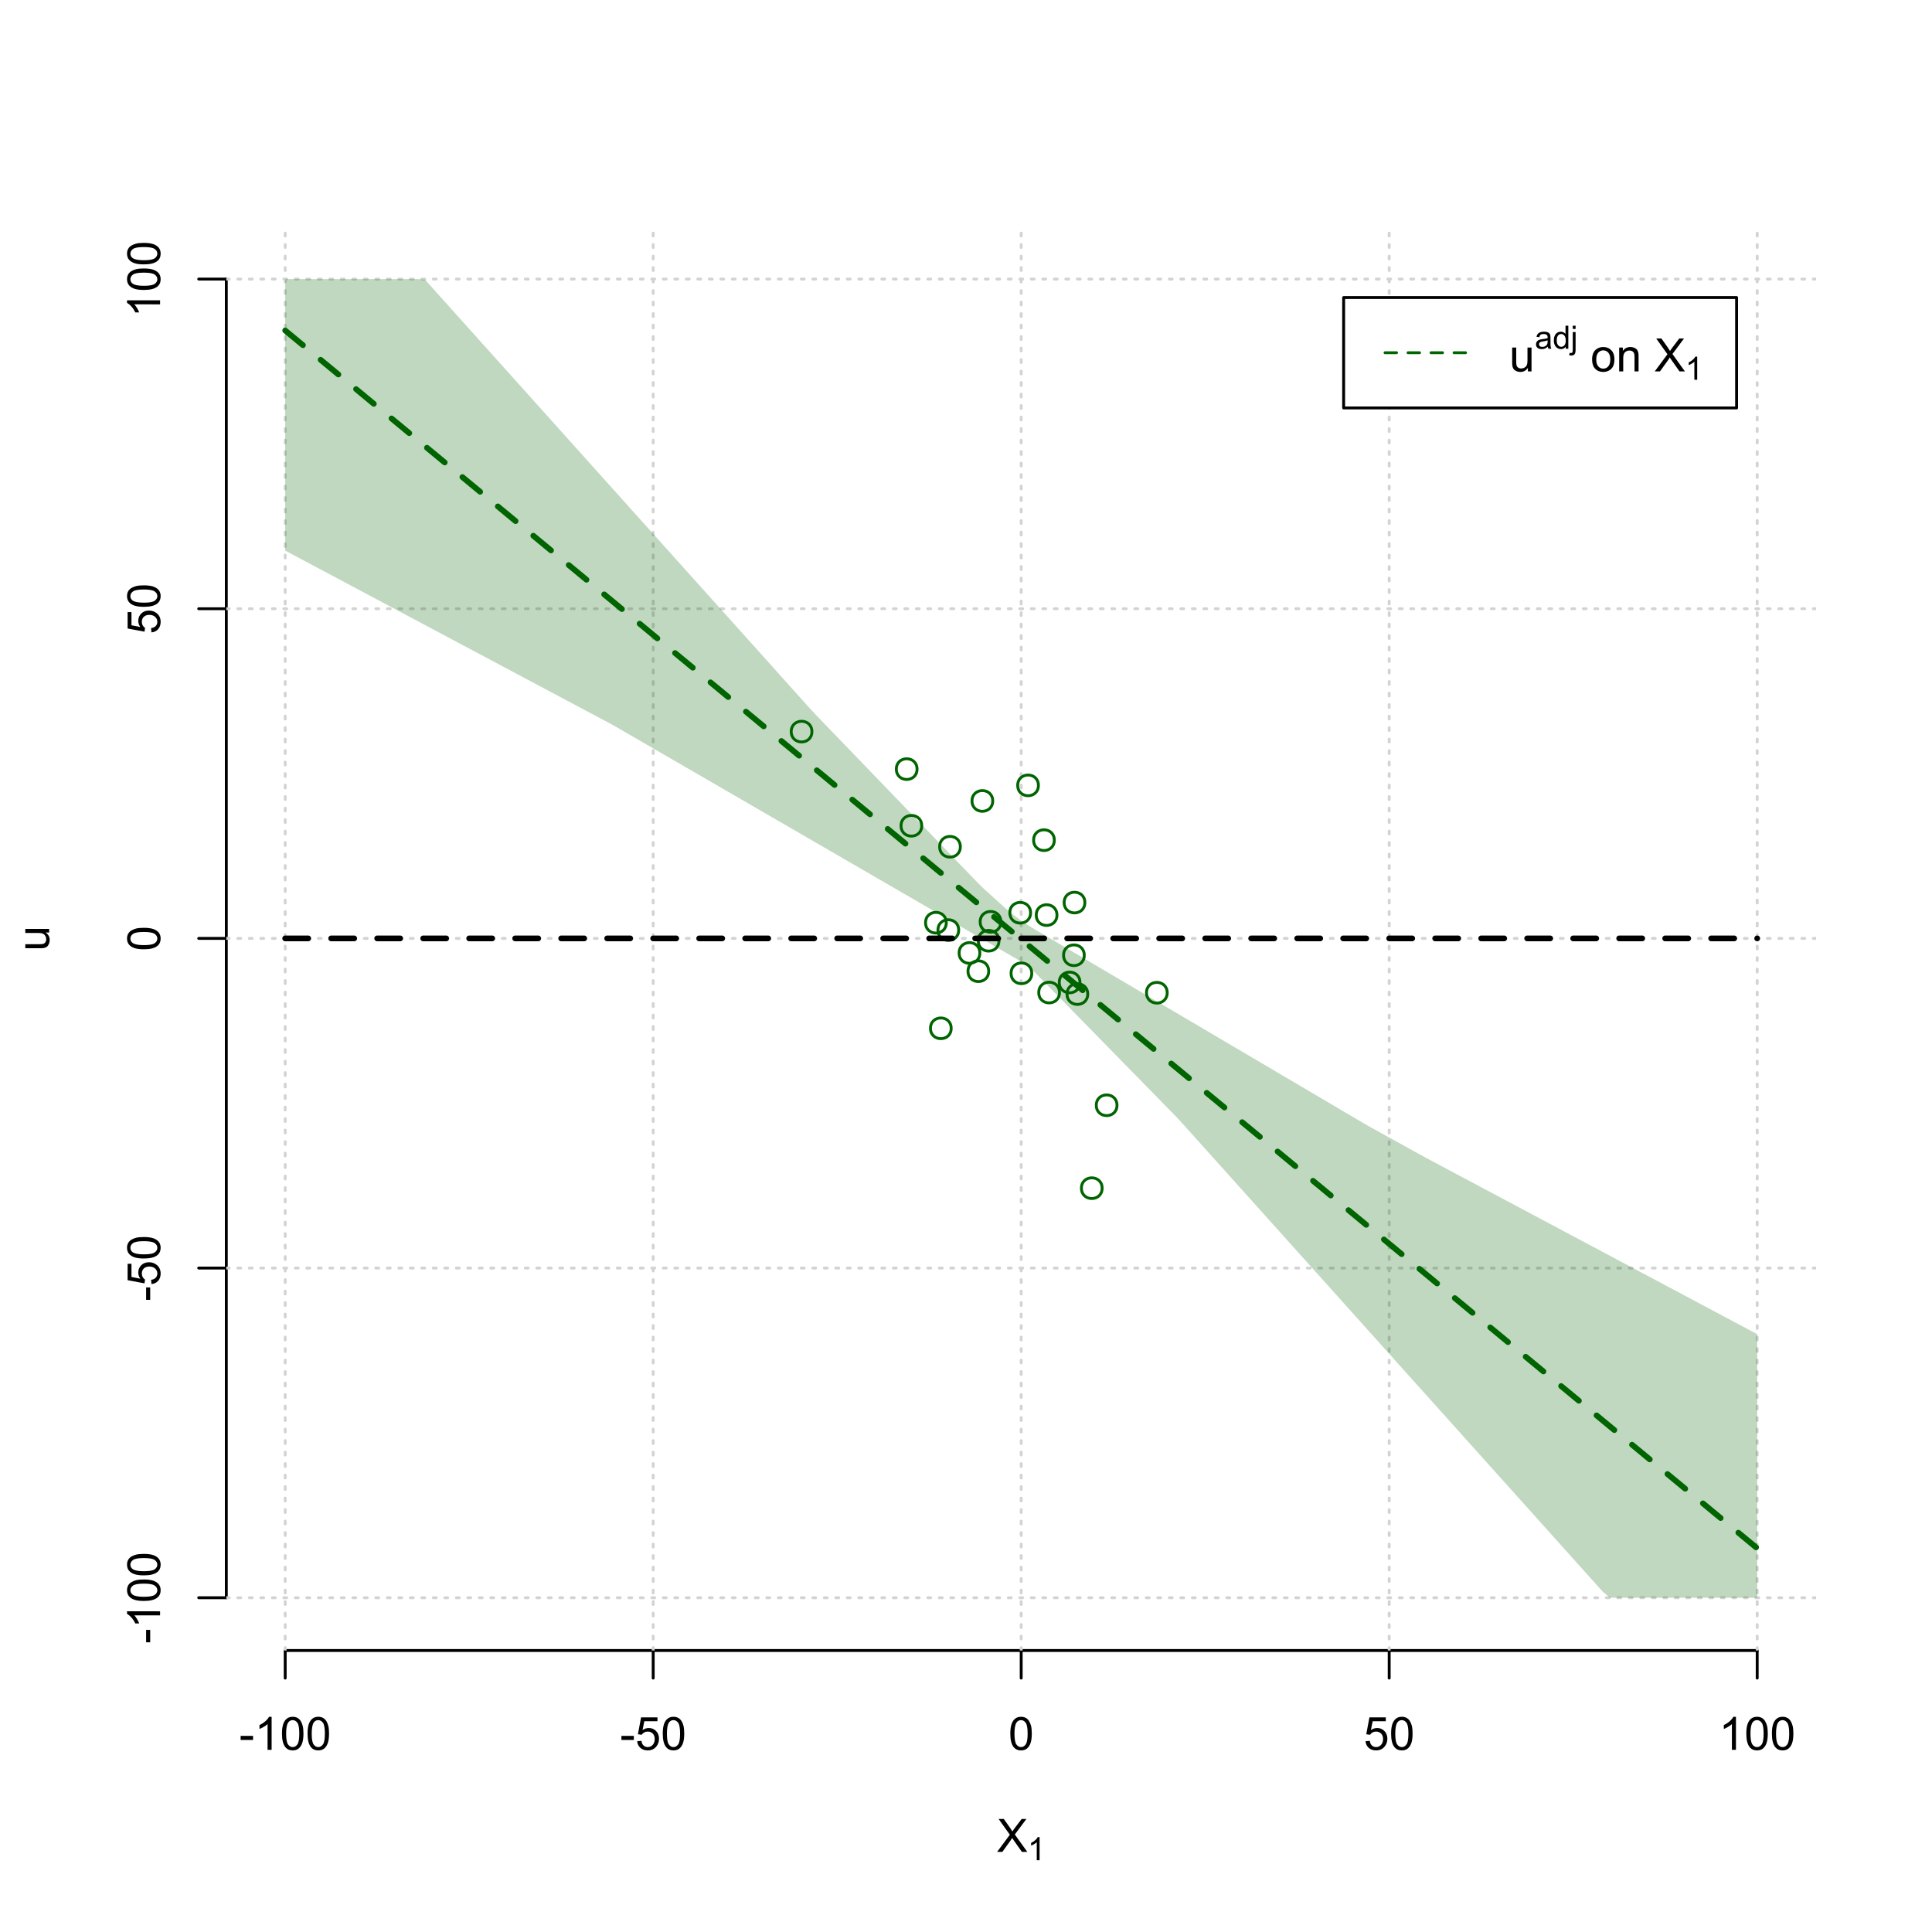 <?xml version="1.0" encoding="UTF-8"?>
<svg xmlns="http://www.w3.org/2000/svg" xmlns:xlink="http://www.w3.org/1999/xlink" width="504pt" height="504pt" viewBox="0 0 504 504" version="1.1">
<defs>
<g>
<symbol overflow="visible" id="glyph0-0">
<path style="stroke:none;" d="M 1.5 0 L 1.5 -7.5 L 7.5 -7.5 L 7.5 0 Z M 1.688 -0.188 L 7.312 -0.188 L 7.312 -7.312 L 1.688 -7.312 Z M 1.688 -0.188 "/>
</symbol>
<symbol overflow="visible" id="glyph0-1">
<path style="stroke:none;" d="M 0.055 0 L 3.375 -4.477 L 0.445 -8.59 L 1.797 -8.59 L 3.359 -6.387 C 3.68 -5.93 3.91 -5.578 4.047 -5.332 C 4.238 -5.645 4.465 -5.969 4.727 -6.312 L 6.457 -8.59 L 7.695 -8.59 L 4.676 -4.539 L 7.93 0 L 6.523 0 L 4.359 -3.062 C 4.238 -3.238 4.113 -3.43 3.984 -3.641 C 3.789 -3.324 3.652 -3.109 3.574 -2.992 L 1.418 0 Z M 0.055 0 "/>
</symbol>
<symbol overflow="visible" id="glyph0-2">
<path style="stroke:none;" d="M 0.383 -2.578 L 0.383 -3.641 L 3.621 -3.641 L 3.621 -2.578 Z M 0.383 -2.578 "/>
</symbol>
<symbol overflow="visible" id="glyph0-3">
<path style="stroke:none;" d="M 4.469 0 L 3.414 0 L 3.414 -6.719 C 3.16 -6.477 2.828 -6.234 2.414 -5.996 C 2 -5.75 1.629 -5.57 1.305 -5.449 L 1.305 -6.469 C 1.895 -6.742 2.41 -7.078 2.852 -7.477 C 3.293 -7.871 3.605 -8.254 3.789 -8.625 L 4.469 -8.625 Z M 4.469 0 "/>
</symbol>
<symbol overflow="visible" id="glyph0-4">
<path style="stroke:none;" d="M 0.5 -4.234 C 0.496 -5.246 0.602 -6.062 0.812 -6.688 C 1.02 -7.305 1.328 -7.785 1.742 -8.121 C 2.148 -8.457 2.668 -8.625 3.297 -8.625 C 3.758 -8.625 4.164 -8.531 4.512 -8.348 C 4.855 -8.16 5.141 -7.891 5.371 -7.543 C 5.594 -7.191 5.773 -6.766 5.906 -6.266 C 6.035 -5.762 6.098 -5.086 6.102 -4.234 C 6.098 -3.227 5.996 -2.414 5.789 -1.797 C 5.578 -1.176 5.266 -0.695 4.859 -0.359 C 4.445 -0.02 3.926 0.145 3.297 0.148 C 2.465 0.145 1.816 -0.148 1.348 -0.742 C 0.781 -1.457 0.496 -2.621 0.5 -4.234 Z M 1.582 -4.234 C 1.582 -2.824 1.746 -1.887 2.074 -1.418 C 2.402 -0.949 2.809 -0.715 3.297 -0.719 C 3.777 -0.715 4.184 -0.949 4.52 -1.422 C 4.848 -1.887 5.016 -2.824 5.016 -4.234 C 5.016 -5.648 4.848 -6.59 4.52 -7.055 C 4.184 -7.516 3.773 -7.746 3.289 -7.75 C 2.801 -7.746 2.414 -7.543 2.125 -7.137 C 1.762 -6.613 1.582 -5.645 1.582 -4.234 Z M 1.582 -4.234 "/>
</symbol>
<symbol overflow="visible" id="glyph0-5">
<path style="stroke:none;" d="M 0.5 -2.25 L 1.605 -2.344 C 1.684 -1.805 1.871 -1.398 2.176 -1.125 C 2.473 -0.852 2.836 -0.715 3.258 -0.719 C 3.766 -0.715 4.195 -0.906 4.547 -1.293 C 4.898 -1.672 5.074 -2.18 5.074 -2.82 C 5.074 -3.414 4.902 -3.891 4.566 -4.242 C 4.227 -4.59 3.785 -4.762 3.242 -4.766 C 2.898 -4.762 2.594 -4.684 2.32 -4.531 C 2.047 -4.375 1.832 -4.176 1.676 -3.93 L 0.688 -4.062 L 1.516 -8.473 L 5.789 -8.473 L 5.789 -7.465 L 2.359 -7.465 L 1.898 -5.156 C 2.414 -5.516 2.953 -5.695 3.523 -5.695 C 4.27 -5.695 4.902 -5.434 5.422 -4.914 C 5.934 -4.395 6.191 -3.727 6.195 -2.914 C 6.191 -2.133 5.965 -1.461 5.516 -0.898 C 4.961 -0.199 4.211 0.145 3.258 0.148 C 2.477 0.145 1.836 -0.07 1.344 -0.508 C 0.844 -0.941 0.562 -1.523 0.5 -2.25 Z M 0.5 -2.25 "/>
</symbol>
<symbol overflow="visible" id="glyph0-6">
<path style="stroke:none;" d="M 4.867 0 L 4.867 -0.914 C 4.379 -0.211 3.723 0.141 2.895 0.141 C 2.527 0.141 2.184 0.07 1.867 -0.07 C 1.547 -0.211 1.309 -0.387 1.156 -0.602 C 1 -0.812 0.895 -1.074 0.832 -1.383 C 0.785 -1.59 0.762 -1.918 0.766 -2.367 L 0.766 -6.223 L 1.82 -6.223 L 1.82 -2.773 C 1.816 -2.219 1.84 -1.848 1.887 -1.656 C 1.949 -1.379 2.09 -1.16 2.309 -1.004 C 2.523 -0.84 2.789 -0.762 3.105 -0.766 C 3.418 -0.762 3.715 -0.844 3.996 -1.008 C 4.273 -1.172 4.469 -1.391 4.586 -1.672 C 4.699 -1.949 4.758 -2.355 4.758 -2.891 L 4.758 -6.223 L 5.812 -6.223 L 5.812 0 Z M 4.867 0 "/>
</symbol>
<symbol overflow="visible" id="glyph0-7">
<path style="stroke:none;" d=""/>
</symbol>
<symbol overflow="visible" id="glyph0-8">
<path style="stroke:none;" d="M 0.398 -3.109 C 0.398 -4.262 0.719 -5.117 1.359 -5.672 C 1.895 -6.133 2.547 -6.363 3.316 -6.363 C 4.172 -6.363 4.871 -6.082 5.414 -5.52 C 5.953 -4.957 6.223 -4.184 6.227 -3.199 C 6.223 -2.398 6.102 -1.766 5.867 -1.309 C 5.625 -0.848 5.277 -0.492 4.82 -0.238 C 4.359 0.016 3.859 0.141 3.316 0.141 C 2.441 0.141 1.734 -0.137 1.203 -0.695 C 0.664 -1.254 0.398 -2.059 0.398 -3.109 Z M 1.484 -3.109 C 1.48 -2.309 1.656 -1.711 2.004 -1.32 C 2.348 -0.922 2.785 -0.727 3.316 -0.727 C 3.84 -0.727 4.273 -0.926 4.621 -1.324 C 4.969 -1.723 5.145 -2.328 5.145 -3.148 C 5.145 -3.914 4.969 -4.496 4.617 -4.895 C 4.266 -5.289 3.832 -5.488 3.316 -5.492 C 2.785 -5.488 2.348 -5.293 2.004 -4.898 C 1.656 -4.5 1.48 -3.902 1.484 -3.109 Z M 1.484 -3.109 "/>
</symbol>
<symbol overflow="visible" id="glyph0-9">
<path style="stroke:none;" d="M 0.789 0 L 0.789 -6.223 L 1.742 -6.223 L 1.742 -5.336 C 2.195 -6.02 2.855 -6.363 3.719 -6.363 C 4.09 -6.363 4.434 -6.293 4.754 -6.16 C 5.066 -6.023 5.305 -5.848 5.461 -5.633 C 5.617 -5.41 5.727 -5.152 5.789 -4.852 C 5.828 -4.656 5.848 -4.312 5.848 -3.828 L 5.848 0 L 4.793 0 L 4.793 -3.785 C 4.793 -4.215 4.75 -4.535 4.668 -4.75 C 4.586 -4.961 4.441 -5.129 4.234 -5.258 C 4.023 -5.383 3.777 -5.449 3.5 -5.449 C 3.047 -5.449 2.66 -5.305 2.332 -5.02 C 2.004 -4.734 1.84 -4.195 1.844 -3.398 L 1.844 0 Z M 0.789 0 "/>
</symbol>
<symbol overflow="visible" id="glyph1-0">
<path style="stroke:none;" d="M 1.051 0 L 1.051 -5.25 L 5.25 -5.25 L 5.25 0 Z M 1.18 -0.133 L 5.117 -0.133 L 5.117 -5.117 L 1.18 -5.117 Z M 1.18 -0.133 "/>
</symbol>
<symbol overflow="visible" id="glyph1-1">
<path style="stroke:none;" d="M 3.129 0 L 2.391 0 L 2.391 -4.703 C 2.211 -4.531 1.977 -4.363 1.691 -4.195 C 1.398 -4.023 1.141 -3.895 0.914 -3.812 L 0.914 -4.527 C 1.328 -4.719 1.688 -4.953 1.996 -5.234 C 2.305 -5.508 2.523 -5.777 2.652 -6.039 L 3.129 -6.039 Z M 3.129 0 "/>
</symbol>
<symbol overflow="visible" id="glyph1-2">
<path style="stroke:none;" d="M 3.395 -0.539 C 3.117 -0.305 2.855 -0.137 2.605 -0.043 C 2.352 0.051 2.082 0.094 1.793 0.098 C 1.312 0.094 0.941 -0.02 0.688 -0.25 C 0.43 -0.48 0.305 -0.781 0.305 -1.148 C 0.305 -1.359 0.352 -1.551 0.449 -1.73 C 0.543 -1.902 0.668 -2.047 0.828 -2.156 C 0.984 -2.262 1.164 -2.34 1.363 -2.398 C 1.504 -2.434 1.723 -2.473 2.02 -2.512 C 2.609 -2.578 3.047 -2.664 3.336 -2.766 C 3.336 -2.867 3.34 -2.93 3.34 -2.957 C 3.34 -3.258 3.27 -3.469 3.129 -3.594 C 2.941 -3.758 2.66 -3.844 2.289 -3.844 C 1.941 -3.844 1.684 -3.781 1.52 -3.66 C 1.348 -3.535 1.227 -3.32 1.152 -3.016 L 0.43 -3.113 C 0.492 -3.418 0.602 -3.668 0.754 -3.863 C 0.902 -4.051 1.121 -4.199 1.406 -4.301 C 1.688 -4.402 2.016 -4.453 2.395 -4.453 C 2.766 -4.453 3.066 -4.406 3.301 -4.32 C 3.527 -4.23 3.699 -4.121 3.812 -3.992 C 3.918 -3.855 3.996 -3.691 4.043 -3.492 C 4.066 -3.363 4.078 -3.133 4.082 -2.809 L 4.082 -1.824 C 4.078 -1.137 4.094 -0.703 4.129 -0.523 C 4.156 -0.336 4.219 -0.164 4.316 0 L 3.543 0 C 3.465 -0.152 3.414 -0.332 3.395 -0.539 Z M 3.336 -2.188 C 3.062 -2.074 2.66 -1.98 2.129 -1.906 C 1.82 -1.859 1.605 -1.812 1.484 -1.758 C 1.355 -1.703 1.258 -1.621 1.191 -1.52 C 1.121 -1.41 1.09 -1.293 1.09 -1.168 C 1.09 -0.969 1.164 -0.805 1.312 -0.676 C 1.461 -0.543 1.68 -0.48 1.969 -0.48 C 2.25 -0.48 2.5 -0.539 2.727 -0.664 C 2.945 -0.785 3.109 -0.957 3.215 -1.176 C 3.293 -1.34 3.332 -1.586 3.336 -1.914 Z M 3.336 -2.188 "/>
</symbol>
<symbol overflow="visible" id="glyph1-3">
<path style="stroke:none;" d="M 3.379 0 L 3.379 -0.551 C 3.102 -0.121 2.695 0.094 2.16 0.098 C 1.812 0.094 1.492 0 1.203 -0.188 C 0.906 -0.379 0.68 -0.645 0.523 -0.988 C 0.359 -1.328 0.281 -1.723 0.285 -2.172 C 0.281 -2.605 0.355 -3 0.504 -3.355 C 0.648 -3.707 0.863 -3.977 1.156 -4.168 C 1.441 -4.355 1.766 -4.453 2.129 -4.453 C 2.387 -4.453 2.621 -4.395 2.828 -4.285 C 3.031 -4.172 3.199 -4.031 3.332 -3.855 L 3.332 -6.012 L 4.066 -6.012 L 4.066 0 Z M 1.047 -2.172 C 1.043 -1.613 1.16 -1.195 1.398 -0.922 C 1.629 -0.641 1.906 -0.504 2.23 -0.508 C 2.551 -0.504 2.824 -0.637 3.051 -0.902 C 3.273 -1.168 3.387 -1.57 3.391 -2.113 C 3.387 -2.707 3.273 -3.145 3.047 -3.426 C 2.816 -3.703 2.531 -3.844 2.199 -3.844 C 1.867 -3.844 1.594 -3.707 1.375 -3.441 C 1.152 -3.168 1.043 -2.746 1.047 -2.172 Z M 1.047 -2.172 "/>
</symbol>
<symbol overflow="visible" id="glyph1-4">
<path style="stroke:none;" d="M 0.551 -5.156 L 0.551 -6.012 L 1.289 -6.012 L 1.289 -5.156 Z M -0.387 1.691 L -0.246 1.062 C -0.098 1.098 0.016 1.117 0.102 1.121 C 0.25 1.117 0.363 1.066 0.438 0.969 C 0.512 0.867 0.551 0.621 0.551 0.223 L 0.551 -4.355 L 1.289 -4.355 L 1.289 0.238 C 1.289 0.773 1.219 1.148 1.078 1.359 C 0.898 1.633 0.602 1.77 0.191 1.77 C -0.008 1.77 -0.199 1.742 -0.387 1.691 Z M -0.387 1.691 "/>
</symbol>
<symbol overflow="visible" id="glyph2-0">
<path style="stroke:none;" d="M 0 -1.5 L -7.5 -1.5 L -7.5 -7.5 L 0 -7.5 Z M -0.188 -1.688 L -0.188 -7.312 L -7.312 -7.312 L -7.312 -1.688 Z M -0.188 -1.688 "/>
</symbol>
<symbol overflow="visible" id="glyph2-1">
<path style="stroke:none;" d="M 0 -4.867 L -0.914 -4.867 C -0.211 -4.379 0.141 -3.723 0.141 -2.895 C 0.141 -2.527 0.07 -2.184 -0.07 -1.867 C -0.211 -1.547 -0.387 -1.309 -0.598 -1.156 C -0.809 -1 -1.07 -0.895 -1.383 -0.832 C -1.59 -0.789 -1.918 -0.766 -2.367 -0.77 L -6.223 -0.77 L -6.223 -1.824 L -2.773 -1.824 C -2.219 -1.82 -1.848 -1.844 -1.656 -1.887 C -1.379 -1.949 -1.16 -2.09 -1.004 -2.309 C -0.84 -2.523 -0.762 -2.789 -0.766 -3.105 C -0.762 -3.418 -0.844 -3.715 -1.008 -3.996 C -1.172 -4.273 -1.391 -4.469 -1.672 -4.586 C -1.945 -4.699 -2.352 -4.758 -2.887 -4.758 L -6.223 -4.758 L -6.223 -5.812 L 0 -5.812 Z M 0 -4.867 "/>
</symbol>
<symbol overflow="visible" id="glyph2-2">
<path style="stroke:none;" d="M -2.578 -0.383 L -3.641 -0.383 L -3.641 -3.621 L -2.578 -3.621 Z M -2.578 -0.383 "/>
</symbol>
<symbol overflow="visible" id="glyph2-3">
<path style="stroke:none;" d="M 0 -4.469 L 0 -3.414 L -6.719 -3.418 C -6.477 -3.16 -6.234 -2.828 -5.996 -2.418 C -5.75 -2.004 -5.57 -1.633 -5.449 -1.309 L -6.469 -1.309 C -6.742 -1.895 -7.078 -2.41 -7.477 -2.852 C -7.871 -3.293 -8.254 -3.605 -8.625 -3.793 L -8.625 -4.473 Z M 0 -4.469 "/>
</symbol>
<symbol overflow="visible" id="glyph2-4">
<path style="stroke:none;" d="M -4.234 -0.5 C -5.246 -0.496 -6.062 -0.602 -6.688 -0.812 C -7.305 -1.02 -7.785 -1.328 -8.121 -1.742 C -8.457 -2.152 -8.625 -2.672 -8.625 -3.301 C -8.625 -3.758 -8.531 -4.164 -8.348 -4.512 C -8.16 -4.859 -7.891 -5.145 -7.543 -5.371 C -7.191 -5.594 -6.766 -5.773 -6.266 -5.906 C -5.762 -6.035 -5.086 -6.098 -4.234 -6.102 C -3.223 -6.098 -2.41 -5.996 -1.793 -5.789 C -1.176 -5.578 -0.695 -5.266 -0.359 -4.859 C -0.02 -4.445 0.145 -3.926 0.148 -3.297 C 0.145 -2.465 -0.148 -1.816 -0.742 -1.348 C -1.457 -0.781 -2.621 -0.496 -4.234 -0.5 Z M -4.234 -1.582 C -2.824 -1.582 -1.887 -1.746 -1.418 -2.074 C -0.949 -2.402 -0.715 -2.809 -0.719 -3.297 C -0.715 -3.777 -0.949 -4.184 -1.422 -4.52 C -1.887 -4.848 -2.824 -5.016 -4.234 -5.016 C -5.648 -5.016 -6.59 -4.848 -7.055 -4.52 C -7.516 -4.188 -7.746 -3.777 -7.75 -3.289 C -7.746 -2.801 -7.543 -2.414 -7.137 -2.129 C -6.613 -1.762 -5.645 -1.582 -4.234 -1.582 Z M -4.234 -1.582 "/>
</symbol>
<symbol overflow="visible" id="glyph2-5">
<path style="stroke:none;" d="M -2.25 -0.5 L -2.344 -1.605 C -1.805 -1.684 -1.398 -1.871 -1.125 -2.176 C -0.852 -2.473 -0.715 -2.836 -0.719 -3.258 C -0.715 -3.766 -0.906 -4.195 -1.293 -4.547 C -1.672 -4.898 -2.18 -5.074 -2.816 -5.074 C -3.414 -5.074 -3.891 -4.902 -4.242 -4.566 C -4.59 -4.227 -4.762 -3.785 -4.766 -3.242 C -4.762 -2.898 -4.684 -2.594 -4.531 -2.32 C -4.375 -2.047 -4.176 -1.832 -3.93 -1.676 L -4.062 -0.688 L -8.473 -1.52 L -8.473 -5.789 L -7.465 -5.789 L -7.465 -2.363 L -5.156 -1.898 C -5.516 -2.414 -5.695 -2.953 -5.695 -3.523 C -5.695 -4.27 -5.434 -4.902 -4.914 -5.422 C -4.395 -5.934 -3.727 -6.191 -2.91 -6.195 C -2.133 -6.191 -1.461 -5.965 -0.895 -5.516 C -0.199 -4.961 0.145 -4.211 0.148 -3.258 C 0.145 -2.477 -0.07 -1.836 -0.508 -1.344 C -0.941 -0.848 -1.523 -0.566 -2.25 -0.5 Z M -2.25 -0.5 "/>
</symbol>
</g>
<clipPath id="clip1">
  <path d="M 74 59.039 L 75 59.039 L 75 430.559 L 74 430.559 Z M 74 59.039 "/>
</clipPath>
<clipPath id="clip2">
  <path d="M 170 59.039 L 171 59.039 L 171 430.559 L 170 430.559 Z M 170 59.039 "/>
</clipPath>
<clipPath id="clip3">
  <path d="M 266 59.039 L 267 59.039 L 267 430.559 L 266 430.559 Z M 266 59.039 "/>
</clipPath>
<clipPath id="clip4">
  <path d="M 362 59.039 L 363 59.039 L 363 430.559 L 362 430.559 Z M 362 59.039 "/>
</clipPath>
<clipPath id="clip5">
  <path d="M 458 59.039 L 459 59.039 L 459 430.559 L 458 430.559 Z M 458 59.039 "/>
</clipPath>
<clipPath id="clip6">
  <path d="M 59.039 416 L 473.758 416 L 473.758 418 L 59.039 418 Z M 59.039 416 "/>
</clipPath>
<clipPath id="clip7">
  <path d="M 59.039 330 L 473.758 330 L 473.758 332 L 59.039 332 Z M 59.039 330 "/>
</clipPath>
<clipPath id="clip8">
  <path d="M 59.039 244 L 473.758 244 L 473.758 246 L 59.039 246 Z M 59.039 244 "/>
</clipPath>
<clipPath id="clip9">
  <path d="M 59.039 158 L 473.758 158 L 473.758 160 L 59.039 160 Z M 59.039 158 "/>
</clipPath>
<clipPath id="clip10">
  <path d="M 59.039 72 L 473.758 72 L 473.758 74 L 59.039 74 Z M 59.039 72 "/>
</clipPath>
</defs>
<g id="surface5466">
<rect x="0" y="0" width="504" height="504" style="fill:rgb(100%,100%,100%);fill-opacity:1;stroke:none;"/>
<g style="fill:rgb(0%,0%,0%);fill-opacity:1;">
  <use xlink:href="#glyph0-1" x="260.062" y="483.102"/>
</g>
<g style="fill:rgb(0%,0%,0%);fill-opacity:1;">
  <use xlink:href="#glyph1-1" x="268.066" y="485.281"/>
</g>
<g style="fill:rgb(0%,0%,0%);fill-opacity:1;">
  <use xlink:href="#glyph2-1" x="12.82" y="248.137"/>
</g>
<path style="fill:none;stroke-width:0.75;stroke-linecap:round;stroke-linejoin:round;stroke:rgb(0%,0%,0%);stroke-opacity:1;stroke-miterlimit:10;" d="M 74.398 430.559 L 458.398 430.559 "/>
<path style="fill:none;stroke-width:0.75;stroke-linecap:round;stroke-linejoin:round;stroke:rgb(0%,0%,0%);stroke-opacity:1;stroke-miterlimit:10;" d="M 74.398 430.559 L 74.398 437.762 "/>
<path style="fill:none;stroke-width:0.75;stroke-linecap:round;stroke-linejoin:round;stroke:rgb(0%,0%,0%);stroke-opacity:1;stroke-miterlimit:10;" d="M 170.398 430.559 L 170.398 437.762 "/>
<path style="fill:none;stroke-width:0.75;stroke-linecap:round;stroke-linejoin:round;stroke:rgb(0%,0%,0%);stroke-opacity:1;stroke-miterlimit:10;" d="M 266.398 430.559 L 266.398 437.762 "/>
<path style="fill:none;stroke-width:0.75;stroke-linecap:round;stroke-linejoin:round;stroke:rgb(0%,0%,0%);stroke-opacity:1;stroke-miterlimit:10;" d="M 362.398 430.559 L 362.398 437.762 "/>
<path style="fill:none;stroke-width:0.75;stroke-linecap:round;stroke-linejoin:round;stroke:rgb(0%,0%,0%);stroke-opacity:1;stroke-miterlimit:10;" d="M 458.398 430.559 L 458.398 437.762 "/>
<g style="fill:rgb(0%,0%,0%);fill-opacity:1;">
  <use xlink:href="#glyph0-2" x="62.391" y="456.48"/>
  <use xlink:href="#glyph0-3" x="66.387" y="456.48"/>
  <use xlink:href="#glyph0-4" x="73.061" y="456.48"/>
  <use xlink:href="#glyph0-4" x="79.734" y="456.48"/>
</g>
<g style="fill:rgb(0%,0%,0%);fill-opacity:1;">
  <use xlink:href="#glyph0-2" x="161.727" y="456.48"/>
  <use xlink:href="#glyph0-5" x="165.723" y="456.48"/>
  <use xlink:href="#glyph0-4" x="172.396" y="456.48"/>
</g>
<g style="fill:rgb(0%,0%,0%);fill-opacity:1;">
  <use xlink:href="#glyph0-4" x="263.062" y="456.48"/>
</g>
<g style="fill:rgb(0%,0%,0%);fill-opacity:1;">
  <use xlink:href="#glyph0-5" x="355.727" y="456.48"/>
  <use xlink:href="#glyph0-4" x="362.4" y="456.48"/>
</g>
<g style="fill:rgb(0%,0%,0%);fill-opacity:1;">
  <use xlink:href="#glyph0-3" x="448.387" y="456.48"/>
  <use xlink:href="#glyph0-4" x="455.061" y="456.48"/>
  <use xlink:href="#glyph0-4" x="461.734" y="456.48"/>
</g>
<path style="fill:none;stroke-width:0.75;stroke-linecap:round;stroke-linejoin:round;stroke:rgb(0%,0%,0%);stroke-opacity:1;stroke-miterlimit:10;" d="M 59.039 416.801 L 59.039 72.801 "/>
<path style="fill:none;stroke-width:0.75;stroke-linecap:round;stroke-linejoin:round;stroke:rgb(0%,0%,0%);stroke-opacity:1;stroke-miterlimit:10;" d="M 59.039 416.801 L 51.84 416.801 "/>
<path style="fill:none;stroke-width:0.75;stroke-linecap:round;stroke-linejoin:round;stroke:rgb(0%,0%,0%);stroke-opacity:1;stroke-miterlimit:10;" d="M 59.039 330.801 L 51.84 330.801 "/>
<path style="fill:none;stroke-width:0.75;stroke-linecap:round;stroke-linejoin:round;stroke:rgb(0%,0%,0%);stroke-opacity:1;stroke-miterlimit:10;" d="M 59.039 244.801 L 51.84 244.801 "/>
<path style="fill:none;stroke-width:0.75;stroke-linecap:round;stroke-linejoin:round;stroke:rgb(0%,0%,0%);stroke-opacity:1;stroke-miterlimit:10;" d="M 59.039 158.801 L 51.84 158.801 "/>
<path style="fill:none;stroke-width:0.75;stroke-linecap:round;stroke-linejoin:round;stroke:rgb(0%,0%,0%);stroke-opacity:1;stroke-miterlimit:10;" d="M 59.039 72.801 L 51.84 72.801 "/>
<g style="fill:rgb(0%,0%,0%);fill-opacity:1;">
  <use xlink:href="#glyph2-2" x="41.762" y="428.809"/>
  <use xlink:href="#glyph2-3" x="41.762" y="424.812"/>
  <use xlink:href="#glyph2-4" x="41.762" y="418.139"/>
  <use xlink:href="#glyph2-4" x="41.762" y="411.465"/>
</g>
<g style="fill:rgb(0%,0%,0%);fill-opacity:1;">
  <use xlink:href="#glyph2-2" x="41.762" y="339.473"/>
  <use xlink:href="#glyph2-5" x="41.762" y="335.477"/>
  <use xlink:href="#glyph2-4" x="41.762" y="328.803"/>
</g>
<g style="fill:rgb(0%,0%,0%);fill-opacity:1;">
  <use xlink:href="#glyph2-4" x="41.762" y="248.137"/>
</g>
<g style="fill:rgb(0%,0%,0%);fill-opacity:1;">
  <use xlink:href="#glyph2-5" x="41.762" y="165.473"/>
  <use xlink:href="#glyph2-4" x="41.762" y="158.799"/>
</g>
<g style="fill:rgb(0%,0%,0%);fill-opacity:1;">
  <use xlink:href="#glyph2-3" x="41.762" y="82.812"/>
  <use xlink:href="#glyph2-4" x="41.762" y="76.139"/>
  <use xlink:href="#glyph2-4" x="41.762" y="69.465"/>
</g>
<g clip-path="url(#clip1)" clip-rule="nonzero">
<path style="fill:none;stroke-width:0.75;stroke-linecap:round;stroke-linejoin:round;stroke:rgb(82.745%,82.745%,82.745%);stroke-opacity:1;stroke-dasharray:0.75,2.25;stroke-miterlimit:10;" d="M 74.398 430.559 L 74.398 59.039 "/>
</g>
<g clip-path="url(#clip2)" clip-rule="nonzero">
<path style="fill:none;stroke-width:0.75;stroke-linecap:round;stroke-linejoin:round;stroke:rgb(82.745%,82.745%,82.745%);stroke-opacity:1;stroke-dasharray:0.75,2.25;stroke-miterlimit:10;" d="M 170.398 430.559 L 170.398 59.039 "/>
</g>
<g clip-path="url(#clip3)" clip-rule="nonzero">
<path style="fill:none;stroke-width:0.75;stroke-linecap:round;stroke-linejoin:round;stroke:rgb(82.745%,82.745%,82.745%);stroke-opacity:1;stroke-dasharray:0.75,2.25;stroke-miterlimit:10;" d="M 266.398 430.559 L 266.398 59.039 "/>
</g>
<g clip-path="url(#clip4)" clip-rule="nonzero">
<path style="fill:none;stroke-width:0.75;stroke-linecap:round;stroke-linejoin:round;stroke:rgb(82.745%,82.745%,82.745%);stroke-opacity:1;stroke-dasharray:0.75,2.25;stroke-miterlimit:10;" d="M 362.398 430.559 L 362.398 59.039 "/>
</g>
<g clip-path="url(#clip5)" clip-rule="nonzero">
<path style="fill:none;stroke-width:0.75;stroke-linecap:round;stroke-linejoin:round;stroke:rgb(82.745%,82.745%,82.745%);stroke-opacity:1;stroke-dasharray:0.75,2.25;stroke-miterlimit:10;" d="M 458.398 430.559 L 458.398 59.039 "/>
</g>
<g clip-path="url(#clip6)" clip-rule="nonzero">
<path style="fill:none;stroke-width:0.75;stroke-linecap:round;stroke-linejoin:round;stroke:rgb(82.745%,82.745%,82.745%);stroke-opacity:1;stroke-dasharray:0.75,2.25;stroke-miterlimit:10;" d="M 59.039 416.801 L 473.762 416.801 "/>
</g>
<g clip-path="url(#clip7)" clip-rule="nonzero">
<path style="fill:none;stroke-width:0.75;stroke-linecap:round;stroke-linejoin:round;stroke:rgb(82.745%,82.745%,82.745%);stroke-opacity:1;stroke-dasharray:0.75,2.25;stroke-miterlimit:10;" d="M 59.039 330.801 L 473.762 330.801 "/>
</g>
<g clip-path="url(#clip8)" clip-rule="nonzero">
<path style="fill:none;stroke-width:0.75;stroke-linecap:round;stroke-linejoin:round;stroke:rgb(82.745%,82.745%,82.745%);stroke-opacity:1;stroke-dasharray:0.75,2.25;stroke-miterlimit:10;" d="M 59.039 244.801 L 473.762 244.801 "/>
</g>
<g clip-path="url(#clip9)" clip-rule="nonzero">
<path style="fill:none;stroke-width:0.75;stroke-linecap:round;stroke-linejoin:round;stroke:rgb(82.745%,82.745%,82.745%);stroke-opacity:1;stroke-dasharray:0.75,2.25;stroke-miterlimit:10;" d="M 59.039 158.801 L 473.762 158.801 "/>
</g>
<g clip-path="url(#clip10)" clip-rule="nonzero">
<path style="fill:none;stroke-width:0.75;stroke-linecap:round;stroke-linejoin:round;stroke:rgb(82.745%,82.745%,82.745%);stroke-opacity:1;stroke-dasharray:0.75,2.25;stroke-miterlimit:10;" d="M 59.039 72.801 L 473.762 72.801 "/>
</g>
<path style=" stroke:none;fill-rule:nonzero;fill:rgb(0%,39.216%,0%);fill-opacity:0.251;" d="M 74.398 72.801 L 108.961 72.801 L 110.879 72.965 L 112.801 75.105 L 114.719 77.242 L 116.641 79.383 L 118.559 81.52 L 120.48 83.66 L 122.398 85.797 L 124.32 87.938 L 126.238 90.078 L 128.16 92.215 L 130.078 94.355 L 132 96.492 L 133.922 98.633 L 135.84 100.77 L 137.762 102.91 L 139.68 105.047 L 141.602 107.188 L 143.52 109.324 L 145.441 111.465 L 147.359 113.605 L 149.281 115.742 L 151.199 117.883 L 153.121 120.02 L 155.039 122.16 L 156.961 124.297 L 158.879 126.438 L 160.801 128.574 L 162.719 130.715 L 164.641 132.855 L 166.559 134.992 L 168.48 137.133 L 170.398 139.27 L 172.32 141.41 L 174.238 143.547 L 176.16 145.688 L 178.078 147.824 L 181.922 152.105 L 183.84 154.242 L 185.762 156.383 L 187.68 158.52 L 189.602 160.66 L 191.52 162.797 L 193.441 164.938 L 195.359 167.074 L 197.281 169.215 L 199.199 171.352 L 201.121 173.492 L 203.039 175.633 L 204.961 177.77 L 206.879 179.91 L 208.801 182.047 L 210.719 184.188 L 212.641 186.277 L 214.559 188.27 L 216.48 190.262 L 218.398 192.258 L 220.32 194.25 L 222.238 196.242 L 224.16 198.234 L 226.078 200.227 L 229.922 204.211 L 231.84 206.203 L 233.762 208.195 L 235.68 210.188 L 237.602 212.18 L 239.52 214.172 L 241.441 216.164 L 243.359 218.156 L 245.281 220.148 L 247.199 222.141 L 249.121 224.133 L 251.039 226.125 L 252.961 228.117 L 254.879 230.109 L 256.801 231.996 L 258.719 233.723 L 260.641 235.453 L 262.559 237.172 L 264.48 238.746 L 266.398 240.18 L 268.32 241.453 L 270.238 242.625 L 272.16 243.758 L 274.078 244.887 L 277.922 247.152 L 279.84 248.285 L 281.762 249.414 L 283.68 250.547 L 285.602 251.68 L 287.52 252.812 L 289.441 253.945 L 291.359 255.074 L 293.281 256.207 L 295.199 257.34 L 297.121 258.473 L 299.039 259.605 L 300.961 260.734 L 302.879 261.867 L 304.801 263 L 306.719 264.133 L 308.641 265.266 L 310.559 266.395 L 312.48 267.527 L 314.398 268.66 L 316.32 269.793 L 318.238 270.926 L 320.16 272.055 L 322.078 273.188 L 325.922 275.453 L 327.84 276.582 L 329.762 277.715 L 331.68 278.848 L 333.602 279.98 L 335.52 281.113 L 337.441 282.242 L 339.359 283.375 L 341.281 284.508 L 343.199 285.641 L 345.121 286.773 L 347.039 287.902 L 348.961 289.035 L 350.879 290.168 L 352.801 291.301 L 354.719 292.434 L 356.641 293.555 L 358.559 294.617 L 360.48 295.68 L 362.398 296.742 L 364.32 297.805 L 366.238 298.867 L 368.16 299.93 L 370.078 300.992 L 372 302.047 L 373.922 303.07 L 375.84 304.094 L 377.762 305.113 L 379.68 306.137 L 381.602 307.16 L 383.52 308.18 L 385.441 309.203 L 387.359 310.227 L 389.281 311.246 L 391.199 312.27 L 393.121 313.289 L 395.039 314.312 L 396.961 315.336 L 398.879 316.355 L 400.801 317.379 L 402.719 318.402 L 404.641 319.422 L 406.559 320.445 L 408.48 321.469 L 410.398 322.488 L 412.32 323.512 L 414.238 324.531 L 416.16 325.555 L 418.078 326.578 L 420 327.598 L 421.922 328.621 L 423.84 329.645 L 425.762 330.664 L 427.68 331.688 L 429.602 332.711 L 431.52 333.73 L 433.441 334.754 L 435.359 335.777 L 437.281 336.797 L 439.199 337.82 L 441.121 338.84 L 443.039 339.863 L 444.961 340.887 L 446.879 341.906 L 448.801 342.93 L 450.719 343.953 L 452.641 344.973 L 454.559 345.996 L 456.48 347.02 L 458.398 348.039 L 458.398 416.801 L 420 416.801 L 418.078 415.184 L 416.16 413.047 L 414.238 410.906 L 412.32 408.77 L 410.398 406.629 L 408.48 404.492 L 406.559 402.352 L 404.641 400.215 L 402.719 398.074 L 400.801 395.934 L 398.879 393.797 L 396.961 391.656 L 395.039 389.52 L 393.121 387.379 L 391.199 385.242 L 389.281 383.102 L 387.359 380.965 L 385.441 378.824 L 383.52 376.688 L 381.602 374.547 L 379.68 372.406 L 377.762 370.27 L 375.84 368.129 L 373.922 365.992 L 372 363.852 L 370.078 361.715 L 368.16 359.574 L 366.238 357.438 L 364.32 355.297 L 362.398 353.156 L 360.48 351.02 L 358.559 348.879 L 356.641 346.742 L 354.719 344.602 L 352.801 342.465 L 350.879 340.324 L 348.961 338.188 L 347.039 336.047 L 345.121 333.906 L 343.199 331.77 L 341.281 329.629 L 339.359 327.492 L 337.441 325.352 L 335.52 323.215 L 333.602 321.074 L 331.68 318.938 L 329.762 316.797 L 327.84 314.656 L 325.922 312.52 L 324 310.379 L 322.078 308.242 L 320.16 306.102 L 318.238 303.965 L 316.32 301.824 L 314.398 299.688 L 312.48 297.547 L 310.559 295.41 L 308.641 293.27 L 306.719 291.203 L 304.801 289.242 L 302.879 287.281 L 300.961 285.32 L 299.039 283.359 L 297.121 281.398 L 295.199 279.438 L 293.281 277.477 L 291.359 275.516 L 289.441 273.555 L 287.52 271.594 L 285.602 269.633 L 283.68 267.672 L 281.762 265.711 L 279.84 263.75 L 277.922 261.789 L 276 259.828 L 274.078 257.871 L 272.16 255.91 L 270.238 253.949 L 268.32 251.988 L 266.398 250.852 L 264.48 249.738 L 262.559 248.625 L 260.641 247.516 L 258.719 246.402 L 256.801 245.289 L 254.879 244.176 L 252.961 243.062 L 251.039 241.953 L 249.121 240.84 L 247.199 239.727 L 245.281 238.613 L 243.359 237.5 L 241.441 236.391 L 239.52 235.277 L 237.602 234.164 L 235.68 233.051 L 233.762 231.938 L 231.84 230.828 L 229.922 229.715 L 226.078 227.488 L 224.16 226.375 L 222.238 225.266 L 220.32 224.152 L 218.398 223.039 L 216.48 221.926 L 214.559 220.812 L 212.641 219.703 L 210.719 218.59 L 208.801 217.477 L 206.879 216.363 L 204.961 215.25 L 203.039 214.141 L 201.121 213.027 L 199.199 211.914 L 197.281 210.801 L 195.359 209.688 L 193.441 208.578 L 191.52 207.465 L 189.602 206.352 L 187.68 205.238 L 185.762 204.125 L 183.84 203.016 L 181.922 201.902 L 178.078 199.676 L 176.16 198.562 L 174.238 197.453 L 172.32 196.34 L 170.398 195.227 L 168.48 194.113 L 166.559 193 L 164.641 191.891 L 162.719 190.777 L 160.801 189.664 L 158.879 188.605 L 156.961 187.582 L 155.039 186.559 L 153.121 185.539 L 151.199 184.516 L 149.281 183.492 L 147.359 182.473 L 145.441 181.449 L 143.52 180.43 L 141.602 179.406 L 139.68 178.383 L 137.762 177.363 L 135.84 176.34 L 133.922 175.316 L 132 174.297 L 130.078 173.273 L 128.16 172.25 L 126.238 171.23 L 124.32 170.207 L 122.398 169.188 L 120.48 168.164 L 118.559 167.141 L 116.641 166.121 L 114.719 165.098 L 112.801 164.074 L 110.879 163.055 L 108.961 162.031 L 107.039 161.008 L 105.121 159.988 L 103.199 158.965 L 101.281 157.945 L 99.359 156.922 L 97.441 155.898 L 95.52 154.879 L 93.602 153.855 L 91.68 152.832 L 89.762 151.812 L 87.84 150.789 L 85.922 149.766 L 84 148.746 L 82.078 147.723 L 80.16 146.703 L 78.238 145.68 L 76.32 144.656 L 74.398 143.637 Z M 74.398 72.801 "/>
<path style="fill:none;stroke-width:0.75;stroke-linecap:round;stroke-linejoin:round;stroke:rgb(0%,39.216%,0%);stroke-opacity:1;stroke-miterlimit:10;" d="M 246.852 240.707 C 246.852 244.305 241.453 244.305 241.453 240.707 C 241.453 237.105 246.852 237.105 246.852 240.707 "/>
<path style="fill:none;stroke-width:0.75;stroke-linecap:round;stroke-linejoin:round;stroke:rgb(0%,39.216%,0%);stroke-opacity:1;stroke-miterlimit:10;" d="M 275.039 219.172 C 275.039 222.773 269.641 222.773 269.641 219.172 C 269.641 215.57 275.039 215.57 275.039 219.172 "/>
<path style="fill:none;stroke-width:0.75;stroke-linecap:round;stroke-linejoin:round;stroke:rgb(0%,39.216%,0%);stroke-opacity:1;stroke-miterlimit:10;" d="M 270.891 204.883 C 270.891 208.48 265.488 208.48 265.488 204.883 C 265.488 201.281 270.891 201.281 270.891 204.883 "/>
<path style="fill:none;stroke-width:0.75;stroke-linecap:round;stroke-linejoin:round;stroke:rgb(0%,39.216%,0%);stroke-opacity:1;stroke-miterlimit:10;" d="M 257.922 253.355 C 257.922 256.957 252.523 256.957 252.523 253.355 C 252.523 249.754 257.922 249.754 257.922 253.355 "/>
<path style="fill:none;stroke-width:0.75;stroke-linecap:round;stroke-linejoin:round;stroke:rgb(0%,39.216%,0%);stroke-opacity:1;stroke-miterlimit:10;" d="M 248.133 268.254 C 248.133 271.855 242.734 271.855 242.734 268.254 C 242.734 264.652 248.133 264.652 248.133 268.254 "/>
<path style="fill:none;stroke-width:0.75;stroke-linecap:round;stroke-linejoin:round;stroke:rgb(0%,39.216%,0%);stroke-opacity:1;stroke-miterlimit:10;" d="M 291.391 288.332 C 291.391 291.93 285.992 291.93 285.992 288.332 C 285.992 284.73 291.391 284.73 291.391 288.332 "/>
<path style="fill:none;stroke-width:0.75;stroke-linecap:round;stroke-linejoin:round;stroke:rgb(0%,39.216%,0%);stroke-opacity:1;stroke-miterlimit:10;" d="M 269.156 253.906 C 269.156 257.504 263.758 257.504 263.758 253.906 C 263.758 250.305 269.156 250.305 269.156 253.906 "/>
<path style="fill:none;stroke-width:0.75;stroke-linecap:round;stroke-linejoin:round;stroke:rgb(0%,39.216%,0%);stroke-opacity:1;stroke-miterlimit:10;" d="M 250.086 242.633 C 250.086 246.23 244.684 246.23 244.684 242.633 C 244.684 239.031 250.086 239.031 250.086 242.633 "/>
<path style="fill:none;stroke-width:0.75;stroke-linecap:round;stroke-linejoin:round;stroke:rgb(0%,39.216%,0%);stroke-opacity:1;stroke-miterlimit:10;" d="M 282.852 249.195 C 282.852 252.797 277.453 252.797 277.453 249.195 C 277.453 245.598 282.852 245.598 282.852 249.195 "/>
<path style="fill:none;stroke-width:0.75;stroke-linecap:round;stroke-linejoin:round;stroke:rgb(0%,39.216%,0%);stroke-opacity:1;stroke-miterlimit:10;" d="M 239.23 200.637 C 239.23 204.238 233.828 204.238 233.828 200.637 C 233.828 197.039 239.23 197.039 239.23 200.637 "/>
<path style="fill:none;stroke-width:0.75;stroke-linecap:round;stroke-linejoin:round;stroke:rgb(0%,39.216%,0%);stroke-opacity:1;stroke-miterlimit:10;" d="M 240.453 215.418 C 240.453 219.016 235.055 219.016 235.055 215.418 C 235.055 211.816 240.453 211.816 240.453 215.418 "/>
<path style="fill:none;stroke-width:0.75;stroke-linecap:round;stroke-linejoin:round;stroke:rgb(0%,39.216%,0%);stroke-opacity:1;stroke-miterlimit:10;" d="M 283.008 235.449 C 283.008 239.051 277.605 239.051 277.605 235.449 C 277.605 231.852 283.008 231.852 283.008 235.449 "/>
<path style="fill:none;stroke-width:0.75;stroke-linecap:round;stroke-linejoin:round;stroke:rgb(0%,39.216%,0%);stroke-opacity:1;stroke-miterlimit:10;" d="M 268.844 238.113 C 268.844 241.711 263.441 241.711 263.441 238.113 C 263.441 234.512 268.844 234.512 268.844 238.113 "/>
<path style="fill:none;stroke-width:0.75;stroke-linecap:round;stroke-linejoin:round;stroke:rgb(0%,39.216%,0%);stroke-opacity:1;stroke-miterlimit:10;" d="M 261.102 240.48 C 261.102 244.082 255.699 244.082 255.699 240.48 C 255.699 236.879 261.102 236.879 261.102 240.48 "/>
<path style="fill:none;stroke-width:0.75;stroke-linecap:round;stroke-linejoin:round;stroke:rgb(0%,39.216%,0%);stroke-opacity:1;stroke-miterlimit:10;" d="M 275.727 238.719 C 275.727 242.316 270.324 242.316 270.324 238.719 C 270.324 235.117 275.727 235.117 275.727 238.719 "/>
<path style="fill:none;stroke-width:0.75;stroke-linecap:round;stroke-linejoin:round;stroke:rgb(0%,39.216%,0%);stroke-opacity:1;stroke-miterlimit:10;" d="M 260.602 245.406 C 260.602 249.008 255.199 249.008 255.199 245.406 C 255.199 241.809 260.602 241.809 260.602 245.406 "/>
<path style="fill:none;stroke-width:0.75;stroke-linecap:round;stroke-linejoin:round;stroke:rgb(0%,39.216%,0%);stroke-opacity:1;stroke-miterlimit:10;" d="M 304.488 258.977 C 304.488 262.578 299.09 262.578 299.09 258.977 C 299.09 255.379 304.488 255.379 304.488 258.977 "/>
<path style="fill:none;stroke-width:0.75;stroke-linecap:round;stroke-linejoin:round;stroke:rgb(0%,39.216%,0%);stroke-opacity:1;stroke-miterlimit:10;" d="M 281.73 256.293 C 281.73 259.891 276.328 259.891 276.328 256.293 C 276.328 252.691 281.73 252.691 281.73 256.293 "/>
<path style="fill:none;stroke-width:0.75;stroke-linecap:round;stroke-linejoin:round;stroke:rgb(0%,39.216%,0%);stroke-opacity:1;stroke-miterlimit:10;" d="M 283.754 259.324 C 283.754 262.922 278.355 262.922 278.355 259.324 C 278.355 255.723 283.754 255.723 283.754 259.324 "/>
<path style="fill:none;stroke-width:0.75;stroke-linecap:round;stroke-linejoin:round;stroke:rgb(0%,39.216%,0%);stroke-opacity:1;stroke-miterlimit:10;" d="M 276.383 258.926 C 276.383 262.523 270.98 262.523 270.98 258.926 C 270.98 255.324 276.383 255.324 276.383 258.926 "/>
<path style="fill:none;stroke-width:0.75;stroke-linecap:round;stroke-linejoin:round;stroke:rgb(0%,39.216%,0%);stroke-opacity:1;stroke-miterlimit:10;" d="M 287.512 309.961 C 287.512 313.562 282.113 313.562 282.113 309.961 C 282.113 306.359 287.512 306.359 287.512 309.961 "/>
<path style="fill:none;stroke-width:0.75;stroke-linecap:round;stroke-linejoin:round;stroke:rgb(0%,39.216%,0%);stroke-opacity:1;stroke-miterlimit:10;" d="M 255.609 248.605 C 255.609 252.207 250.207 252.207 250.207 248.605 C 250.207 245.004 255.609 245.004 255.609 248.605 "/>
<path style="fill:none;stroke-width:0.75;stroke-linecap:round;stroke-linejoin:round;stroke:rgb(0%,39.216%,0%);stroke-opacity:1;stroke-miterlimit:10;" d="M 250.523 220.895 C 250.523 224.496 245.125 224.496 245.125 220.895 C 245.125 217.297 250.523 217.297 250.523 220.895 "/>
<path style="fill:none;stroke-width:0.75;stroke-linecap:round;stroke-linejoin:round;stroke:rgb(0%,39.216%,0%);stroke-opacity:1;stroke-miterlimit:10;" d="M 258.969 208.941 C 258.969 212.543 253.566 212.543 253.566 208.941 C 253.566 205.34 258.969 205.34 258.969 208.941 "/>
<path style="fill:none;stroke-width:0.75;stroke-linecap:round;stroke-linejoin:round;stroke:rgb(0%,39.216%,0%);stroke-opacity:1;stroke-miterlimit:10;" d="M 211.801 190.852 C 211.801 194.453 206.402 194.453 206.402 190.852 C 206.402 187.254 211.801 187.254 211.801 190.852 "/>
<path style="fill:none;stroke-width:1.5;stroke-linecap:round;stroke-linejoin:round;stroke:rgb(0%,0%,0%);stroke-opacity:1;stroke-dasharray:6,6;stroke-miterlimit:10;" d="M 74.398 244.801 L 458.398 244.801 "/>
<path style="fill:none;stroke-width:1.5;stroke-linecap:round;stroke-linejoin:round;stroke:rgb(0%,39.216%,0%);stroke-opacity:1;stroke-dasharray:6,6;stroke-miterlimit:10;" d="M 74.398 86.215 L 76.32 87.805 L 78.238 89.391 L 80.16 90.98 L 82.078 92.566 L 85.922 95.746 L 87.84 97.332 L 89.762 98.922 L 91.68 100.512 L 93.602 102.098 L 95.52 103.688 L 97.441 105.277 L 99.359 106.863 L 101.281 108.453 L 103.199 110.039 L 105.121 111.629 L 107.039 113.219 L 108.961 114.805 L 110.879 116.395 L 112.801 117.984 L 114.719 119.57 L 116.641 121.16 L 118.559 122.75 L 120.48 124.336 L 122.398 125.926 L 124.32 127.512 L 126.238 129.102 L 128.16 130.691 L 130.078 132.277 L 133.922 135.457 L 135.84 137.043 L 137.762 138.633 L 139.68 140.219 L 141.602 141.809 L 143.52 143.398 L 145.441 144.984 L 147.359 146.574 L 149.281 148.164 L 151.199 149.75 L 153.121 151.34 L 155.039 152.93 L 156.961 154.516 L 158.879 156.105 L 160.801 157.691 L 162.719 159.281 L 164.641 160.871 L 166.559 162.457 L 168.48 164.047 L 170.398 165.637 L 172.32 167.223 L 174.238 168.812 L 176.16 170.402 L 178.078 171.988 L 180 173.578 L 181.922 175.164 L 183.84 176.754 L 185.762 178.344 L 187.68 179.93 L 189.602 181.52 L 191.52 183.109 L 193.441 184.695 L 195.359 186.285 L 197.281 187.871 L 199.199 189.461 L 201.121 191.051 L 203.039 192.637 L 204.961 194.227 L 206.879 195.816 L 208.801 197.402 L 210.719 198.992 L 212.641 200.582 L 214.559 202.168 L 216.48 203.758 L 218.398 205.344 L 220.32 206.934 L 222.238 208.523 L 224.16 210.109 L 226.078 211.699 L 228 213.289 L 229.922 214.875 L 231.84 216.465 L 233.762 218.055 L 235.68 219.641 L 237.602 221.23 L 239.52 222.816 L 241.441 224.406 L 243.359 225.996 L 245.281 227.582 L 247.199 229.172 L 249.121 230.762 L 251.039 232.348 L 252.961 233.938 L 254.879 235.523 L 256.801 237.113 L 258.719 238.703 L 260.641 240.289 L 262.559 241.879 L 264.48 243.469 L 266.398 245.055 L 268.32 246.645 L 270.238 248.234 L 272.16 249.82 L 274.078 251.41 L 276 252.996 L 277.922 254.586 L 279.84 256.176 L 281.762 257.762 L 283.68 259.352 L 285.602 260.941 L 287.52 262.527 L 289.441 264.117 L 291.359 265.707 L 293.281 267.293 L 295.199 268.883 L 297.121 270.469 L 299.039 272.059 L 300.961 273.648 L 302.879 275.234 L 304.801 276.824 L 306.719 278.414 L 308.641 280 L 310.559 281.59 L 312.48 283.176 L 314.398 284.766 L 316.32 286.355 L 318.238 287.941 L 320.16 289.531 L 322.078 291.121 L 324 292.707 L 325.922 294.297 L 327.84 295.887 L 329.762 297.473 L 331.68 299.062 L 333.602 300.648 L 335.52 302.238 L 337.441 303.828 L 339.359 305.414 L 341.281 307.004 L 343.199 308.594 L 345.121 310.18 L 347.039 311.77 L 348.961 313.355 L 350.879 314.945 L 352.801 316.535 L 354.719 318.121 L 356.641 319.711 L 358.559 321.301 L 360.48 322.887 L 362.398 324.477 L 364.32 326.066 L 366.238 327.652 L 368.16 329.242 L 370.078 330.828 L 373.922 334.008 L 375.84 335.594 L 377.762 337.184 L 379.68 338.773 L 381.602 340.359 L 383.52 341.949 L 385.441 343.539 L 387.359 345.125 L 389.281 346.715 L 391.199 348.301 L 393.121 349.891 L 395.039 351.48 L 396.961 353.066 L 398.879 354.656 L 400.801 356.246 L 402.719 357.832 L 404.641 359.422 L 406.559 361.008 L 408.48 362.598 L 410.398 364.188 L 412.32 365.773 L 414.238 367.363 L 416.16 368.953 L 418.078 370.539 L 421.922 373.719 L 423.84 375.305 L 425.762 376.895 L 427.68 378.48 L 429.602 380.07 L 431.52 381.66 L 433.441 383.246 L 435.359 384.836 L 437.281 386.426 L 439.199 388.012 L 441.121 389.602 L 443.039 391.191 L 444.961 392.777 L 446.879 394.367 L 448.801 395.953 L 450.719 397.543 L 452.641 399.133 L 454.559 400.719 L 456.48 402.309 L 458.398 403.898 "/>
<path style="fill-rule:nonzero;fill:rgb(100%,100%,100%);fill-opacity:1;stroke-width:0.75;stroke-linecap:round;stroke-linejoin:round;stroke:rgb(0%,0%,0%);stroke-opacity:1;stroke-miterlimit:10;" d="M 350.516 77.617 L 453.023 77.617 L 453.023 106.418 L 350.516 106.418 Z M 350.516 77.617 "/>
<path style="fill:none;stroke-width:0.75;stroke-linecap:round;stroke-linejoin:round;stroke:rgb(0%,39.216%,0%);stroke-opacity:1;stroke-dasharray:3,3;stroke-miterlimit:10;" d="M 361.316 92.016 L 382.914 92.016 "/>
<g style="fill:rgb(0%,0%,0%);fill-opacity:1;">
  <use xlink:href="#glyph0-6" x="393.715" y="96.891"/>
</g>
<g style="fill:rgb(0%,0%,0%);fill-opacity:1;">
  <use xlink:href="#glyph1-2" x="400.391" y="90.977"/>
</g>
<g style="fill:rgb(0%,0%,0%);fill-opacity:1;">
  <use xlink:href="#glyph1-3" x="405.062" y="90.977"/>
</g>
<g style="fill:rgb(0%,0%,0%);fill-opacity:1;">
  <use xlink:href="#glyph1-4" x="409.734" y="90.977"/>
</g>
<g style="fill:rgb(0%,0%,0%);fill-opacity:1;">
  <use xlink:href="#glyph0-7" x="411.598" y="96.891"/>
  <use xlink:href="#glyph0-8" x="414.932" y="96.891"/>
  <use xlink:href="#glyph0-9" x="421.605" y="96.891"/>
  <use xlink:href="#glyph0-7" x="428.279" y="96.891"/>
</g>
<g style="fill:rgb(0%,0%,0%);fill-opacity:1;">
  <use xlink:href="#glyph0-1" x="431.613" y="96.891"/>
</g>
<g style="fill:rgb(0%,0%,0%);fill-opacity:1;">
  <use xlink:href="#glyph1-1" x="439.617" y="99.066"/>
</g>
<g style="fill:rgb(0%,0%,0%);fill-opacity:1;">
  <use xlink:href="#glyph0-7" x="444.289" y="96.891"/>
</g>
</g>
</svg>
